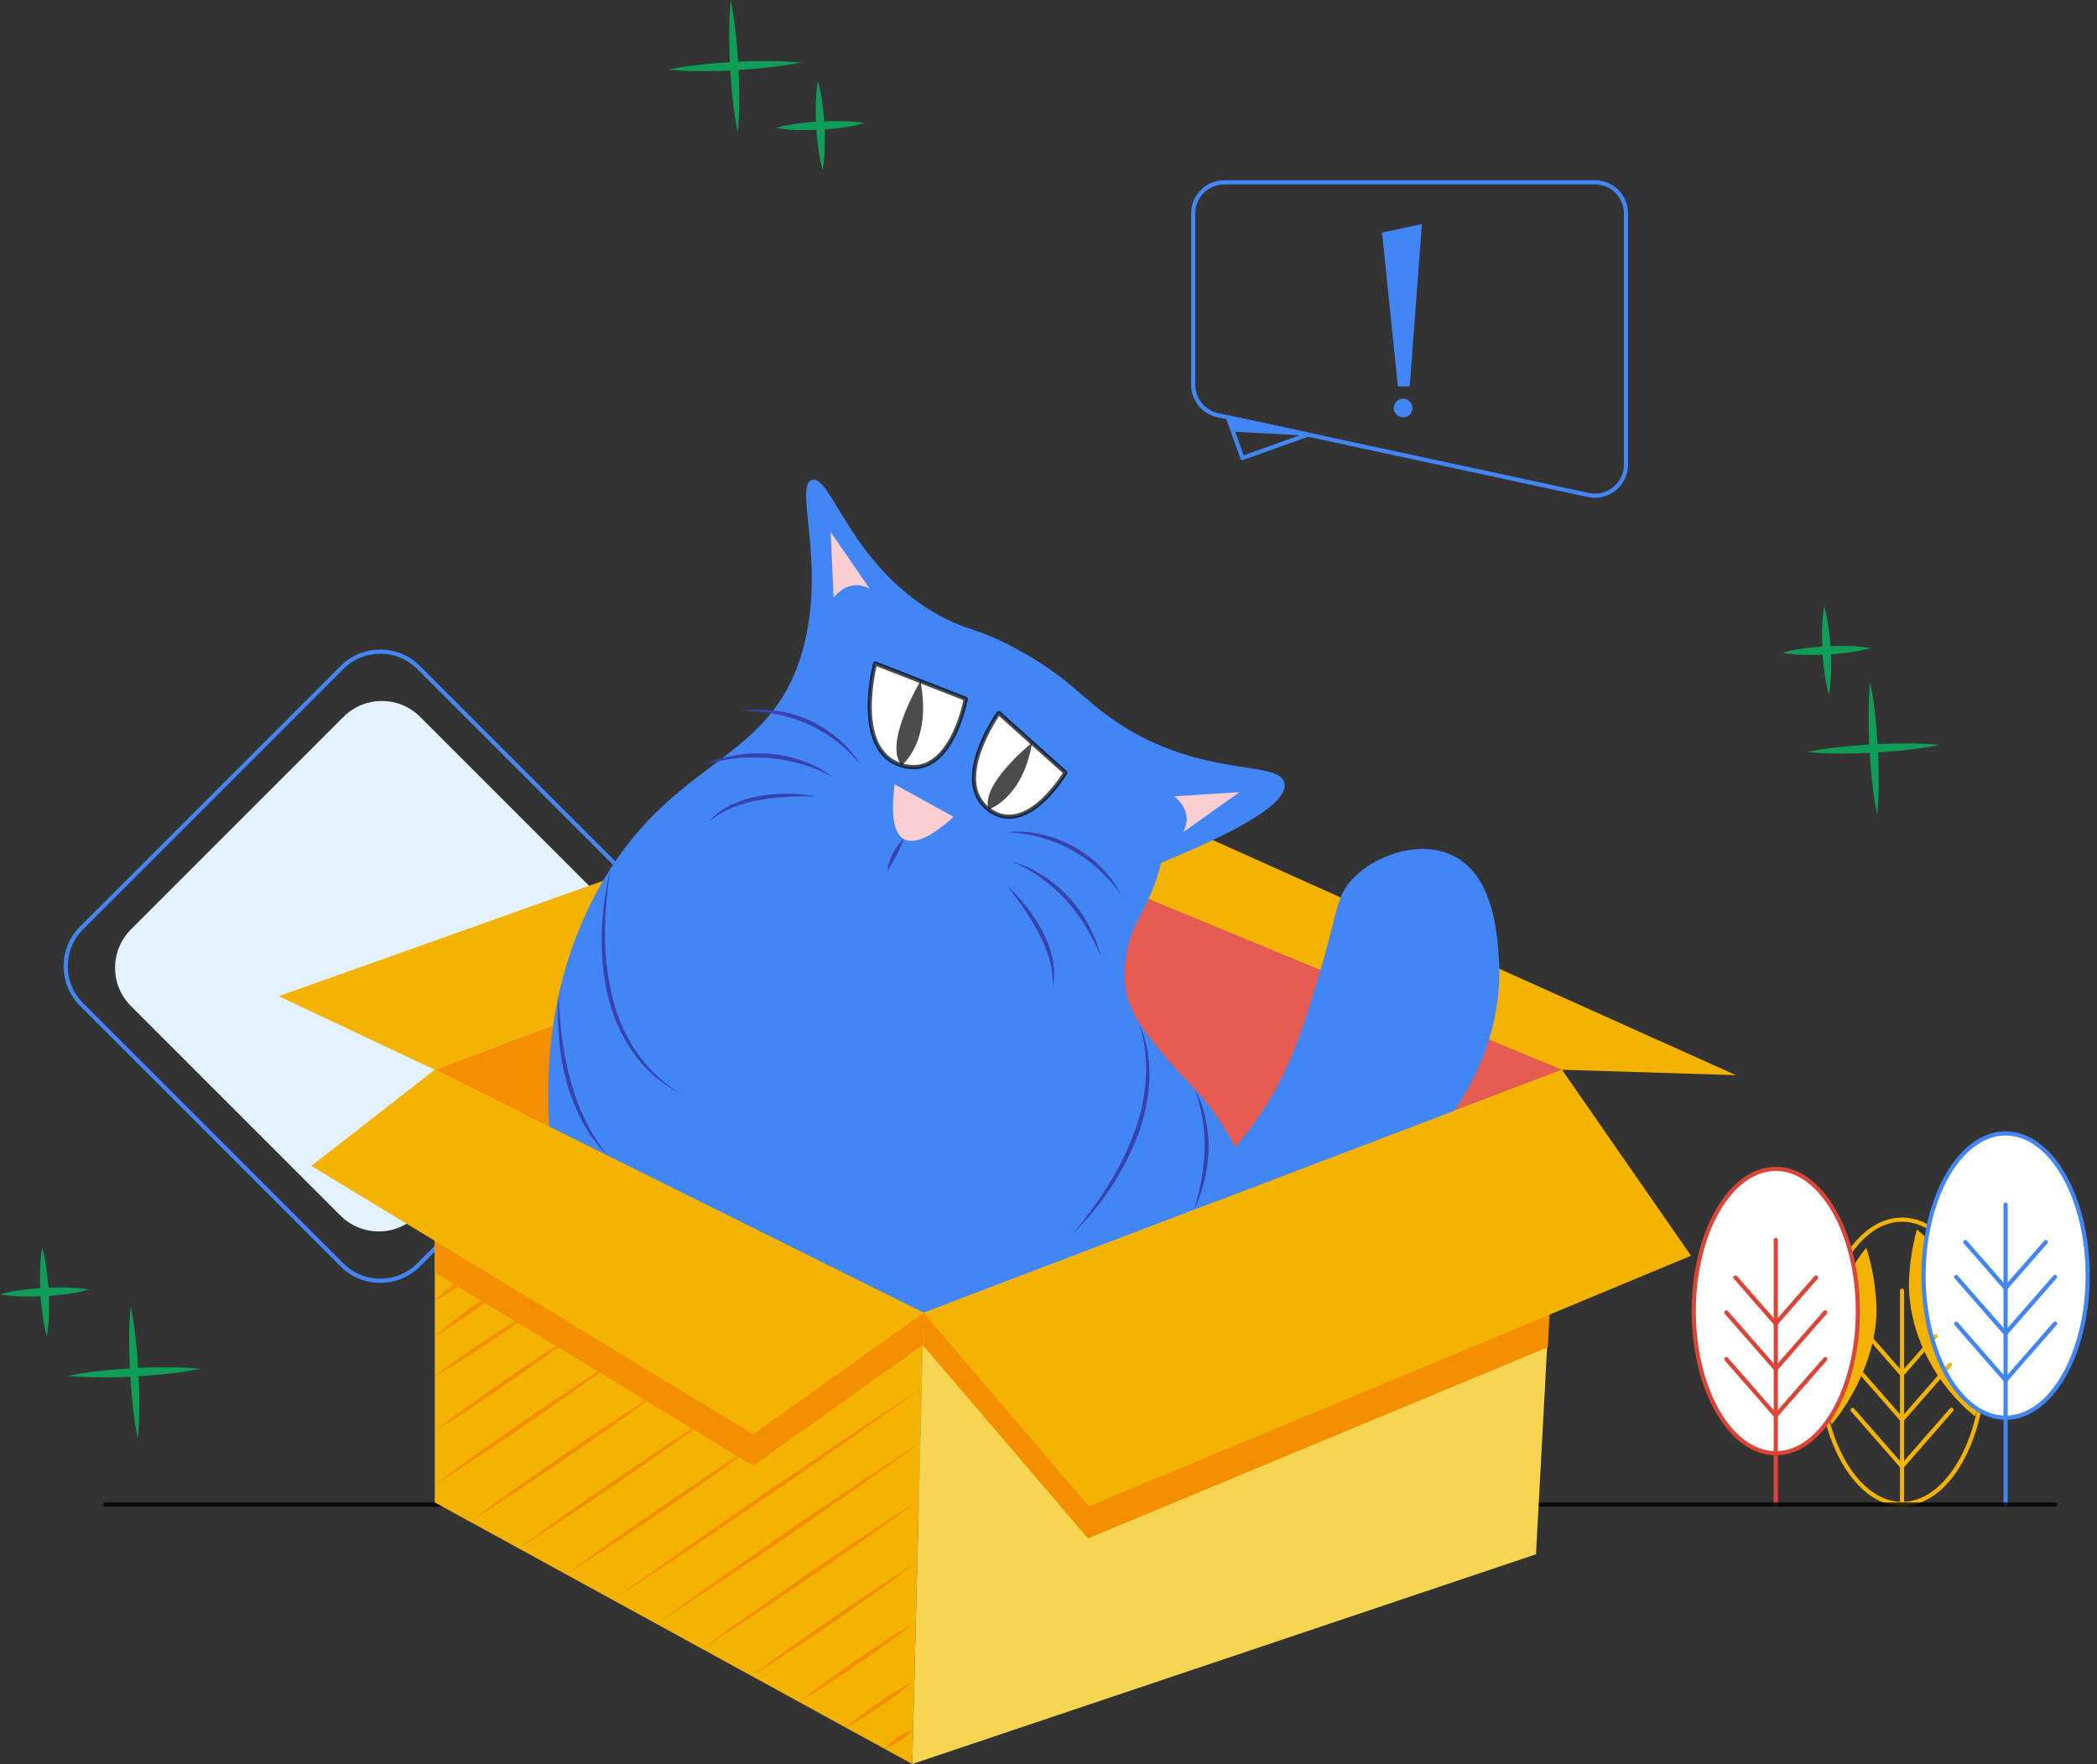 <svg width="233" height="196" viewBox="0 0 233 196" fill="none" xmlns="http://www.w3.org/2000/svg">
<rect x="0" y="0" width="233" height="196" fill="#333333" stroke="none"/>
<g clip-path="url(#clip0_1727_7100)">
<path d="M211.338 167.107C216.373 167.107 220.455 160.035 220.455 151.311C220.455 142.586 216.373 135.514 211.338 135.514C206.303 135.514 202.221 142.586 202.221 151.311C202.221 160.035 206.303 167.107 211.338 167.107Z" stroke="#F4B300" stroke-width="0.463" stroke-miterlimit="10"/>
<path d="M203.518 158.259C202.221 155.267 203.199 153.432 203.199 151.311C203.199 146.849 204.695 141.8 207.368 138.631C208.085 140.9 208.467 143.261 208.503 145.64C208.489 150.092 206.177 155.091 203.518 158.259Z" fill="#F4B300"/>
<path d="M197.311 161.47C202.346 161.47 206.428 154.397 206.428 145.673C206.428 136.949 202.346 129.876 197.311 129.876C192.276 129.876 188.194 136.949 188.194 145.673C188.194 154.397 192.276 161.47 197.311 161.47Z" fill="white"/>
<path d="M219.695 151.806C219.695 153.571 220.408 154.979 219.436 157.365C215.243 154.025 212.098 148.415 212.098 142.639C212.153 140.603 212.45 138.582 212.983 136.616C217.17 139.929 219.695 146.03 219.695 151.806Z" fill="#F4B300"/>
<path d="M222.845 157.527C227.88 157.527 231.962 150.455 231.962 141.731C231.962 133.006 227.88 125.934 222.845 125.934C217.81 125.934 213.728 133.006 213.728 141.731C213.728 150.455 217.81 157.527 222.845 157.527Z" fill="white"/>
<path d="M211.338 167.107V143.417" stroke="#F4B300" stroke-width="0.463" stroke-linecap="round" stroke-linejoin="round"/>
<path d="M211.338 152.696L215.03 148.475" stroke="#F4B300" stroke-width="0.463" stroke-linecap="round" stroke-linejoin="round"/>
<path d="M211.338 157.736L216.661 151.653" stroke="#F4B300" stroke-width="0.463" stroke-linecap="round" stroke-linejoin="round"/>
<path d="M211.338 162.933L216.832 156.647" stroke="#F4B300" stroke-width="0.463" stroke-linecap="round" stroke-linejoin="round"/>
<path d="M211.338 152.709L206.863 147.586" stroke="#F4B300" stroke-width="0.463" stroke-linecap="round" stroke-linejoin="round"/>
<path d="M211.338 157.745L205.844 151.463" stroke="#F4B300" stroke-width="0.463" stroke-linecap="round" stroke-linejoin="round"/>
<path d="M211.338 162.943L205.844 156.661" stroke="#F4B300" stroke-width="0.463" stroke-linecap="round" stroke-linejoin="round"/>
<path d="M222.845 157.527C227.88 157.527 231.962 150.455 231.962 141.731C231.962 133.006 227.88 125.934 222.845 125.934C217.81 125.934 213.728 133.006 213.728 141.731C213.728 150.455 217.81 157.527 222.845 157.527Z" stroke="#4285F4" stroke-width="0.463" stroke-miterlimit="10"/>
<path d="M222.845 133.837V157.527V167.172" stroke="#4285F4" stroke-width="0.463" stroke-linecap="round" stroke-linejoin="round"/>
<path d="M222.845 143.116L227.311 138.006" stroke="#4285F4" stroke-width="0.463" stroke-linecap="round" stroke-linejoin="round"/>
<path d="M222.845 148.156L228.339 141.874" stroke="#4285F4" stroke-width="0.463" stroke-linecap="round" stroke-linejoin="round"/>
<path d="M222.845 153.349L228.339 147.067" stroke="#4285F4" stroke-width="0.463" stroke-linecap="round" stroke-linejoin="round"/>
<path d="M222.845 143.125L218.365 138.006" stroke="#4285F4" stroke-width="0.463" stroke-linecap="round" stroke-linejoin="round"/>
<path d="M222.845 148.165L217.351 141.883" stroke="#4285F4" stroke-width="0.463" stroke-linecap="round" stroke-linejoin="round"/>
<path d="M222.845 153.363L217.351 147.076" stroke="#4285F4" stroke-width="0.463" stroke-linecap="round" stroke-linejoin="round"/>
<path d="M197.311 161.47C202.346 161.47 206.428 154.397 206.428 145.673C206.428 136.949 202.346 129.876 197.311 129.876C192.276 129.876 188.194 136.949 188.194 145.673C188.194 154.397 192.276 161.47 197.311 161.47Z" stroke="#DB4537" stroke-width="0.463" stroke-linecap="round" stroke-linejoin="round"/>
<path d="M197.311 137.779V161.47V167.172" stroke="#DB4537" stroke-width="0.463" stroke-linecap="round" stroke-linejoin="round"/>
<path d="M197.311 147.058L201.781 141.948" stroke="#DB4537" stroke-width="0.463" stroke-linecap="round" stroke-linejoin="round"/>
<path d="M197.311 152.098L202.805 145.816" stroke="#DB4537" stroke-width="0.463" stroke-linecap="round" stroke-linejoin="round"/>
<path d="M197.311 157.291L202.805 151.009" stroke="#DB4537" stroke-width="0.463" stroke-linecap="round" stroke-linejoin="round"/>
<path d="M197.311 147.067L192.836 141.948" stroke="#DB4537" stroke-width="0.463" stroke-linecap="round" stroke-linejoin="round"/>
<path d="M197.311 152.107L191.817 145.826" stroke="#DB4537" stroke-width="0.463" stroke-linecap="round" stroke-linejoin="round"/>
<path d="M197.311 157.3L191.817 151.019" stroke="#DB4537" stroke-width="0.463" stroke-linecap="round" stroke-linejoin="round"/>
<path d="M11.701 167.172H228.339" stroke="black" stroke-opacity="0.8" stroke-width="0.463" stroke-linecap="round" stroke-linejoin="round"/>
<path d="M69.96 102.927L46.683 79.651C44.331 77.299 40.518 77.299 38.166 79.651L14.549 103.268C12.197 105.62 12.197 109.433 14.549 111.785L37.825 135.062C40.177 137.413 43.99 137.413 46.342 135.062L69.96 111.444C72.311 109.092 72.311 105.279 69.96 102.927Z" fill="#E4F2FF"/>
<path d="M75.443 103.098L46.512 74.167C44.161 71.816 40.347 71.816 37.996 74.167L9.065 103.098C6.713 105.45 6.713 109.263 9.065 111.615L37.996 140.545C40.347 142.897 44.161 142.897 46.512 140.545L75.443 111.615C77.795 109.263 77.795 105.45 75.443 103.098Z" stroke="#4285F4" stroke-width="0.463" stroke-linecap="round" stroke-linejoin="round"/>
<path d="M14.518 145.135C14.767 146.344 14.954 147.563 15.079 148.791C15.218 150.009 15.301 151.232 15.375 152.455C15.449 153.678 15.482 154.905 15.472 156.138C15.481 157.375 15.427 158.612 15.31 159.844C15.062 158.636 14.875 157.416 14.75 156.189C14.611 154.97 14.527 153.743 14.453 152.52C14.379 151.297 14.351 150.069 14.356 148.841C14.361 147.614 14.393 146.386 14.518 145.135Z" fill="#0F9D58"/>
<path d="M22.264 152.084C21.055 152.332 19.836 152.519 18.609 152.645C17.386 152.784 16.163 152.867 14.94 152.946C13.717 153.025 12.489 153.048 11.261 153.038C10.024 153.05 8.787 152.995 7.556 152.876C8.763 152.627 9.983 152.441 11.211 152.32C12.429 152.181 13.652 152.093 14.875 152.019C16.098 151.945 17.325 151.917 18.553 151.927C19.792 151.916 21.03 151.969 22.264 152.084Z" fill="#0F9D58"/>
<path d="M48.043 128.417C48.267 129.222 48.431 130.043 48.534 130.872C48.65 131.692 48.729 132.516 48.771 133.341C48.812 134.166 48.826 134.99 48.803 135.819C48.789 136.655 48.713 137.488 48.576 138.312C48.353 137.506 48.187 136.686 48.08 135.857C47.969 135.037 47.891 134.217 47.849 133.392C47.807 132.567 47.793 131.738 47.816 130.909C47.83 130.074 47.906 129.241 48.043 128.417Z" fill="#3842AD"/>
<path d="M53.273 133.1C52.47 133.325 51.651 133.489 50.823 133.591C49.998 133.702 49.178 133.786 48.354 133.828C47.529 133.869 46.705 133.883 45.875 133.86C45.04 133.846 44.207 133.77 43.383 133.633C44.186 133.405 45.005 133.239 45.834 133.137C46.658 133.026 47.478 132.943 48.303 132.901C49.127 132.859 49.952 132.85 50.781 132.873C51.616 132.887 52.449 132.963 53.273 133.1Z" fill="#3842AD"/>
<path d="M81.184 0C81.439 1.214 81.606 2.432 81.74 3.655C81.874 4.878 81.967 6.096 82.041 7.324C82.115 8.552 82.143 9.775 82.138 11.002C82.145 12.239 82.09 13.476 81.972 14.708C81.717 13.494 81.55 12.276 81.416 11.053C81.281 9.83 81.189 8.612 81.115 7.384C81.04 6.157 81.013 4.934 81.022 3.706C81.013 2.469 81.067 1.232 81.184 0V0Z" fill="#0F9D58"/>
<path d="M88.944 6.949C87.73 7.203 86.511 7.37 85.288 7.505C84.066 7.639 82.847 7.732 81.62 7.806C80.392 7.88 79.169 7.908 77.941 7.903C76.704 7.91 75.467 7.854 74.235 7.736C75.449 7.481 76.667 7.315 77.89 7.18C79.113 7.046 80.332 6.953 81.559 6.879C82.787 6.805 84.01 6.777 85.237 6.787C86.475 6.776 87.712 6.83 88.944 6.949ZM90.88 9.005C91.104 9.811 91.268 10.631 91.371 11.461C91.482 12.281 91.565 13.105 91.607 13.93C91.649 14.754 91.663 15.579 91.64 16.408C91.626 17.243 91.55 18.076 91.413 18.9C91.187 18.095 91.021 17.275 90.917 16.445C90.806 15.625 90.722 14.801 90.681 13.976C90.639 13.152 90.63 12.327 90.653 11.498C90.667 10.662 90.743 9.829 90.88 9.005Z" fill="#0F9D58"/>
<path d="M96.091 13.684C95.286 13.908 94.465 14.074 93.636 14.18C92.816 14.291 91.996 14.37 91.172 14.416C90.347 14.463 89.518 14.467 88.693 14.449C87.856 14.433 87.022 14.356 86.196 14.217C87.001 13.993 87.822 13.829 88.652 13.726C89.472 13.615 90.296 13.531 91.121 13.49C91.945 13.448 92.77 13.439 93.599 13.462C94.434 13.476 95.267 13.551 96.091 13.684ZM4.679 138.608C4.902 139.412 5.068 140.231 5.174 141.059C5.286 141.883 5.364 142.703 5.411 143.528C5.457 144.353 5.462 145.177 5.443 146.006C5.425 146.842 5.348 147.674 5.211 148.499C4.987 147.695 4.823 146.876 4.72 146.048C4.609 145.223 4.526 144.404 4.484 143.579C4.442 142.754 4.429 141.925 4.452 141.101C4.47 140.266 4.546 139.433 4.679 138.608Z" fill="#0F9D58"/>
<path d="M9.895 143.287C9.09 143.511 8.269 143.675 7.44 143.778C6.62 143.894 5.795 143.973 4.971 144.014C4.146 144.056 3.321 144.07 2.492 144.047C1.657 144.033 0.824 143.957 -0 143.82C0.805 143.596 1.626 143.431 2.455 143.324C3.275 143.213 4.095 143.134 4.92 143.092C5.744 143.051 6.573 143.037 7.403 143.06C8.238 143.074 9.071 143.15 9.895 143.287ZM207.79 75.815C208.038 77.023 208.225 78.243 208.35 79.47C208.489 80.688 208.572 81.911 208.651 83.139C208.73 84.367 208.753 85.59 208.744 86.817C208.752 88.055 208.698 89.291 208.582 90.523C208.332 89.315 208.147 88.095 208.026 86.868C207.882 85.65 207.799 84.427 207.725 83.199C207.651 81.972 207.623 80.749 207.627 79.521C207.632 78.293 207.664 77.052 207.79 75.815Z" fill="#0F9D58"/>
<path d="M215.535 82.768C214.321 83.023 213.098 83.19 211.88 83.324C210.662 83.459 209.434 83.551 208.211 83.625C206.988 83.7 205.761 83.727 204.533 83.723C203.296 83.73 202.059 83.674 200.827 83.556C202.041 83.301 203.259 83.134 204.482 83C205.705 82.866 206.923 82.773 208.146 82.699C209.369 82.625 210.597 82.597 211.829 82.606C213.066 82.595 214.304 82.649 215.535 82.768ZM202.685 67.324C202.908 68.128 203.074 68.947 203.18 69.774C203.292 70.594 203.37 71.419 203.417 72.243C203.463 73.068 203.468 73.893 203.444 74.722C203.431 75.557 203.355 76.39 203.217 77.214C202.993 76.41 202.829 75.591 202.726 74.763C202.615 73.939 202.532 73.119 202.49 72.294C202.448 71.47 202.435 70.641 202.458 69.816C202.476 68.981 202.552 68.148 202.685 67.324Z" fill="#0F9D58"/>
<path d="M207.901 72.003C207.096 72.227 206.275 72.391 205.445 72.494C204.626 72.605 203.801 72.688 202.976 72.73C202.152 72.772 201.327 72.785 200.498 72.762C199.663 72.749 198.83 72.673 198.006 72.535C198.811 72.31 199.631 72.144 200.461 72.04C201.281 71.928 202.101 71.85 202.925 71.808C203.75 71.766 204.579 71.752 205.408 71.776C206.244 71.79 207.077 71.866 207.901 72.003Z" fill="#0F9D58"/>
<path d="M113.815 94.118L48.307 118.86L102.623 145.867L173.556 118.86L113.815 94.118Z" fill="#F49000"/>
<path d="M113.815 94.118L102.623 145.867L173.556 118.86L113.815 94.118Z" fill="#E65B51"/>
<path d="M113.815 94.174L173.556 118.86L192.887 119.462L133.823 92.918L113.815 94.174Z" fill="#F4B300"/>
<path d="M30.963 110.684L95.749 87.646L113.815 94.118L48.307 118.86L30.963 110.684Z" fill="#F4B300"/>
<path d="M129.649 92.14C129.437 94.527 128.869 96.87 127.963 99.089C126.851 101.775 125.739 102.989 125.22 105.625C124.844 107.29 124.844 109.019 125.22 110.684C125.596 112.226 126.295 113.523 128.597 116.377C131.238 119.657 132.137 120.208 133.869 122.283C135.537 124.289 136.76 126.527 139.136 130.928C142.231 136.649 143.769 139.512 143.986 140.628C145.548 148.906 134.888 157.439 133.234 158.76C120.287 169.122 101.488 169.465 87.688 164.031C81.949 161.909 76.76 158.522 72.507 154.122C63.988 145.173 62.274 134.726 61.542 129.871C60.977 126.091 58.985 111.476 67.027 97.824C75.194 83.959 85.627 84.811 89.166 72.308C91.862 62.789 88.179 53.922 90.217 53.315C92.376 52.69 94.595 63.15 104.578 68.496C107.682 70.159 108.539 69.719 112.958 72.105C118.892 75.31 120.097 77.589 124.187 80.304C133.638 86.572 142.254 84.376 142.717 87.049C142.99 88.522 140.748 91.139 128.38 96.115L129.649 92.14Z" fill="#4285F4"/>
<path d="M102.623 145.867L101.363 196L48.307 166.936V118.86L102.623 145.867Z" fill="#F4B300"/>
<path d="M102.623 145.867L101.363 196L170.665 172.699L173.556 118.86L102.623 145.867Z" fill="#F6D550"/>
<path d="M134.921 132.623C134.541 129.195 137.608 128.079 141.249 121.871C143.829 117.466 145.089 113.241 146.729 107.742C148.702 101.127 148.415 99.455 150.523 97.412C153.187 94.827 157.935 93.326 161.488 95.095C165.972 97.328 166.366 103.735 166.551 106.677C167.246 118.022 159.542 126.476 156.638 129.663C153.224 133.406 146.446 140.827 140.424 138.928C137.71 138.108 135.236 135.454 134.921 132.623Z" fill="#4285F4"/>
<path d="M97.24 73.717L107.307 77.65C107.307 77.65 105.704 86.692 100.182 85.038C94.66 83.385 97.24 73.717 97.24 73.717Z" fill="white"/>
<path d="M97.24 73.717L107.307 77.65C107.307 77.65 105.704 86.692 100.182 85.038C94.66 83.385 97.24 73.717 97.24 73.717Z" stroke="black" stroke-opacity="0.7" stroke-width="0.463" stroke-linecap="round" stroke-linejoin="round"/>
<path d="M102.271 75.681C102.271 75.681 98.102 82.629 100.182 85.038C100.182 85.038 103.568 82.426 102.271 75.681Z" fill="black" fill-opacity="0.7"/>
<path d="M110.966 79.215L118.378 85.849C118.378 85.849 114.084 93.141 109.85 89.935C105.616 86.729 110.966 79.215 110.966 79.215Z" fill="white"/>
<path d="M110.966 79.215L118.378 85.849C118.378 85.849 114.084 93.141 109.85 89.935C105.616 86.729 110.966 79.215 110.966 79.215Z" stroke="black" stroke-opacity="0.7" stroke-width="0.463" stroke-linecap="round" stroke-linejoin="round"/>
<path d="M114.677 82.523C114.677 82.523 108.868 87.155 109.859 89.935C109.859 89.926 113.625 88.763 114.677 82.523Z" fill="black" fill-opacity="0.7"/>
<path d="M95.61 84.955C95.214 84.462 94.784 83.997 94.322 83.565C93.869 83.124 93.39 82.71 92.886 82.328C91.888 81.557 90.799 80.911 89.643 80.406C88.493 79.892 87.284 79.523 86.043 79.308C84.791 79.09 83.521 78.986 82.249 78.998C82.558 78.961 82.878 78.928 83.208 78.9C83.527 78.86 83.847 78.839 84.167 78.835C84.813 78.834 85.459 78.874 86.099 78.956C87.379 79.11 88.629 79.457 89.805 79.984C90.994 80.505 92.098 81.202 93.08 82.05C94.081 82.87 94.936 83.852 95.61 84.955ZM92.515 86.359C91.444 85.743 90.302 85.257 89.115 84.913C87.939 84.561 86.73 84.331 85.506 84.228C85.2 84.181 84.89 84.195 84.58 84.172C84.271 84.156 83.962 84.156 83.653 84.172H82.727L81.8 84.26C80.569 84.403 79.35 84.631 78.15 84.941C78.734 84.719 79.317 84.478 79.915 84.311C80.525 84.144 81.143 84.009 81.768 83.908C83.01 83.696 84.274 83.643 85.529 83.751C86.795 83.855 88.041 84.127 89.235 84.561C89.825 84.777 90.4 85.029 90.959 85.316C91.508 85.615 92.029 85.964 92.515 86.359ZM90.829 88.48C90.296 88.48 89.763 88.457 89.231 88.48C88.698 88.504 88.17 88.48 87.642 88.527C86.586 88.581 85.534 88.699 84.492 88.879C83.456 89.054 82.44 89.328 81.457 89.699C81.207 89.787 80.994 89.912 80.739 90.018C80.619 90.074 80.498 90.125 80.383 90.19L80.044 90.394C79.585 90.665 79.15 90.975 78.743 91.32C79.095 90.913 79.489 90.545 79.919 90.222L80.248 89.981C80.359 89.907 80.485 89.847 80.6 89.777C80.837 89.652 81.064 89.499 81.314 89.388C82.302 88.939 83.343 88.62 84.413 88.439C86.539 88.088 88.711 88.111 90.829 88.508V88.48ZM111.74 92.469C113.023 92.325 114.32 92.396 115.58 92.677C116.852 92.938 118.077 93.391 119.212 94.021C120.355 94.629 121.397 95.411 122.302 96.337C122.757 96.794 123.179 97.281 123.567 97.796C123.764 98.051 123.943 98.319 124.104 98.598C124.275 98.866 124.447 99.14 124.609 99.413C123.843 98.399 122.989 97.455 122.056 96.592C121.128 95.742 120.099 95.008 118.994 94.405C117.889 93.801 116.715 93.335 115.497 93.016C114.888 92.846 114.269 92.716 113.644 92.626C113.014 92.53 112.377 92.477 111.74 92.469ZM112.509 95.781C113.116 95.932 113.709 96.138 114.278 96.397C114.846 96.673 115.397 96.982 115.928 97.324C116.99 98.005 117.959 98.823 118.809 99.756C119.658 100.688 120.386 101.723 120.977 102.836C121.271 103.39 121.535 103.959 121.769 104.541C121.992 105.125 122.168 105.727 122.348 106.32C121.862 105.181 121.3 104.076 120.667 103.012L120.176 102.234L119.634 101.451C119.458 101.199 119.27 100.956 119.068 100.724C118.865 100.497 118.689 100.261 118.466 100.029C117.64 99.122 116.723 98.302 115.728 97.583C114.73 96.857 113.649 96.252 112.509 95.781ZM111.86 98.403C113.465 99.842 114.806 101.551 115.821 103.452C116.328 104.412 116.708 105.434 116.951 106.491C117.016 106.751 117.035 107.024 117.076 107.293C117.076 107.427 117.123 107.561 117.132 107.696V108.103C117.139 108.642 117.088 109.179 116.979 109.706C116.998 109.176 116.975 108.644 116.91 108.117L116.868 107.728C116.868 107.599 116.812 107.469 116.785 107.339C116.72 107.084 116.683 106.825 116.599 106.575C116.296 105.569 115.896 104.594 115.404 103.666C114.913 102.731 114.367 101.826 113.769 100.956C113.472 100.492 113.162 100.089 112.842 99.663C112.523 99.237 112.198 98.82 111.86 98.403Z" fill="#3842AD"/>
<path d="M102.535 149.458L120.884 170.938L171.985 149.685L173.37 122.473L102.623 145.867L102.535 149.458Z" fill="#F49000"/>
<path d="M83.681 162.873L102.535 149.444L102.623 145.867L48.307 122.376V141.383L83.681 162.873Z" fill="#F49000"/>
<path d="M92.622 66.397L92.297 59.115L96.661 65.457C96.661 65.457 94.614 64.002 92.622 66.397ZM130.446 88.48L137.719 88.017L131.446 92.483C131.446 92.483 132.869 90.417 130.446 88.48Z" fill="#FBCED1"/>
<path d="M83.681 159.357L34.6 129.542L48.307 118.86L102.623 145.867L83.681 159.357Z" fill="#F4B300"/>
<path d="M187.893 139.525L120.982 167.357L102.623 145.867L173.556 118.86L187.893 139.525Z" fill="#F4B300"/>
<path d="M48.307 144.533C49.037 143.803 49.827 143.137 50.67 142.541C51.498 141.926 52.378 141.385 53.301 140.924C52.573 141.655 51.782 142.322 50.939 142.916C50.109 143.529 49.228 144.069 48.307 144.533ZM48.307 148.485C49.538 147.394 50.824 146.369 52.162 145.413C53.487 144.442 54.863 143.542 56.285 142.717C55.058 143.81 53.773 144.835 52.435 145.789C51.108 146.76 49.73 147.66 48.307 148.485ZM48.303 152.904C49.197 152.191 50.119 151.514 51.05 150.866C51.981 150.217 52.903 149.564 53.866 148.929C54.83 148.295 55.77 147.679 56.743 147.076L58.202 146.187C58.698 145.9 59.184 145.608 59.685 145.335C59.221 145.691 58.758 146.025 58.327 146.372L56.938 147.373C56.011 148.035 55.085 148.675 54.121 149.305C53.158 149.935 52.217 150.555 51.244 151.158C50.272 151.76 49.303 152.353 48.303 152.904ZM48.307 158.991C49.609 157.981 50.943 157.008 52.282 156.04C53.621 155.072 54.969 154.132 56.322 153.191C57.674 152.251 59.045 151.338 60.426 150.412L62.501 149.064C63.201 148.628 63.891 148.179 64.6 147.753C63.951 148.267 63.284 148.753 62.631 149.249L60.63 150.708C59.296 151.676 57.943 152.617 56.586 153.557C55.228 154.498 53.862 155.41 52.481 156.337C51.101 157.263 49.72 158.139 48.307 158.991ZM48.303 164.962C49.994 163.684 51.712 162.452 53.435 161.219C55.159 159.987 56.905 158.797 58.642 157.583C60.38 156.369 62.14 155.202 63.905 154.034L66.559 152.293C67.453 151.723 68.343 151.144 69.242 150.588C68.398 151.232 67.541 151.848 66.689 152.478L64.109 154.331C62.386 155.563 60.639 156.758 58.902 157.972C57.165 159.186 55.404 160.353 53.635 161.52C51.865 162.688 50.1 163.841 48.303 164.962ZM52.296 168.997C54.029 167.696 55.793 166.431 57.558 165.171C59.323 163.911 61.116 162.692 62.89 161.465C64.665 160.237 66.476 159.028 68.283 157.833L71.002 156.045C71.928 155.461 72.822 154.868 73.744 154.298C72.883 154.956 72.002 155.586 71.127 156.23L68.486 158.125C66.717 159.38 64.929 160.608 63.154 161.831C61.38 163.054 59.569 164.272 57.758 165.467C55.946 166.662 54.14 167.853 52.296 168.997ZM57.633 172.027C59.365 170.721 61.125 169.456 62.895 168.2C64.665 166.945 66.448 165.717 68.227 164.494C70.006 163.271 71.808 162.053 73.619 160.858L76.334 159.07C77.26 158.491 78.159 157.893 79.081 157.323C78.215 157.981 77.335 158.616 76.463 159.26L73.818 161.154C72.053 162.41 70.265 163.633 68.486 164.86C66.708 166.088 64.901 167.302 63.094 168.497C61.288 169.692 59.472 170.878 57.633 172.027ZM63.002 174.88C64.734 173.574 66.499 172.309 68.264 171.054C70.029 169.799 71.822 168.571 73.596 167.348C75.37 166.125 77.182 164.907 78.988 163.712L81.707 161.923C82.634 161.34 83.528 160.747 84.45 160.177C83.588 160.835 82.708 161.465 81.837 162.109L79.215 163.99C77.446 165.245 75.657 166.473 73.883 167.696C72.109 168.918 70.298 170.137 68.486 171.332C66.675 172.527 64.855 173.718 63.002 174.88ZM68.357 177.595C71.136 175.571 73.939 173.593 76.746 171.619L85.21 165.745L93.733 159.959L98.019 157.101L102.327 154.28L98.157 157.286L93.951 160.256L85.488 166.125L76.964 171.911C74.12 173.824 71.243 175.728 68.357 177.595ZM102.257 160.284C99.867 162.039 97.449 163.753 95.026 165.463C92.603 167.172 90.153 168.849 87.721 170.558C85.288 172.268 82.819 173.903 80.355 175.552L76.649 178.012C75.407 178.823 74.171 179.643 72.92 180.439C74.11 179.555 75.324 178.698 76.524 177.827L80.151 175.256C82.578 173.546 85.024 171.869 87.456 170.16C89.888 168.451 92.358 166.815 94.822 165.171C97.287 163.526 99.76 161.882 102.257 160.284ZM102.1 166.676C100.145 168.136 98.162 169.549 96.179 170.957C94.197 172.365 92.181 173.736 90.185 175.126C88.188 176.516 86.164 177.887 84.135 179.221L81.068 181.236C80.04 181.889 79.025 182.561 77.992 183.205C78.965 182.473 79.956 181.769 80.939 181.046L83.913 178.929C85.9 177.54 87.906 176.15 89.907 174.76C91.908 173.37 93.928 172.018 95.957 170.674C97.986 169.331 100.061 167.978 102.1 166.676ZM101.914 173.569C100.432 174.704 98.922 175.793 97.412 176.877C95.901 177.961 94.359 179.017 92.835 180.087C91.311 181.157 89.754 182.181 88.202 183.205L85.886 184.729C85.094 185.225 84.316 185.734 83.519 186.216C84.255 185.646 85.01 185.1 85.756 184.544L88.022 182.909C89.536 181.825 91.07 180.773 92.599 179.703C94.127 178.633 95.674 177.609 97.231 176.585C98.787 175.561 100.335 174.547 101.914 173.569ZM101.761 180.203C100.733 181.023 99.672 181.806 98.611 182.58C97.551 183.353 96.476 184.104 95.397 184.85C94.317 185.595 93.224 186.327 92.117 187.036L90.458 188.078C89.893 188.417 89.342 188.769 88.767 189.098C89.282 188.685 89.81 188.296 90.329 187.893L91.918 186.726C92.974 185.947 94.053 185.197 95.132 184.451C96.212 183.705 97.305 182.973 98.412 182.265C99.519 181.556 100.622 180.847 101.761 180.203ZM101.595 186.735C99.24 188.727 96.69 190.476 93.984 191.956C95.154 190.952 96.38 190.017 97.657 189.153C98.923 188.274 100.238 187.467 101.595 186.735ZM101.451 192.132C101.025 192.623 100.534 193.055 99.992 193.415C99.462 193.79 98.883 194.092 98.273 194.314C99.142 193.342 100.232 192.594 101.451 192.132Z" fill="#F49000"/>
<path d="M98.574 96.856C98.647 96.153 98.858 95.471 99.195 94.85C99.51 94.222 99.93 93.651 100.437 93.164C100.212 93.818 99.935 94.454 99.607 95.063C99.294 95.678 98.949 96.276 98.574 96.856Z" fill="#3842AD"/>
<path d="M99.403 87.151L105.94 90.746C105.94 90.746 97.921 98.741 99.403 87.151Z" fill="#FBCED1"/>
<path d="M176.497 55.001L135.305 46.13C134.533 45.964 133.841 45.538 133.344 44.924C132.848 44.309 132.577 43.543 132.577 42.753V23.714C132.577 22.797 132.941 21.918 133.589 21.27C134.237 20.622 135.116 20.258 136.032 20.258H177.201C177.656 20.257 178.106 20.345 178.527 20.518C178.947 20.691 179.329 20.946 179.651 21.267C179.973 21.588 180.228 21.969 180.402 22.389C180.577 22.809 180.666 23.259 180.666 23.714V51.624C180.667 52.139 180.552 52.646 180.331 53.111C180.109 53.575 179.787 53.984 179.387 54.307C178.988 54.631 178.521 54.861 178.021 54.982C177.521 55.102 177 55.108 176.497 55.001V55.001Z" stroke="#4285F4" stroke-width="0.463" stroke-linecap="round" stroke-linejoin="round"/>
<path d="M136.431 46.371L138.048 50.888L145.325 48.289L136.431 46.371Z" stroke="#4285F4" stroke-width="0.463" stroke-linecap="round" stroke-linejoin="round"/>
<path d="M145.024 48.395L145.325 48.289L136.431 46.371L137.005 47.969L145.024 48.395Z" fill="#4285F4"/>
<path d="M156.638 42.929H155.317L153.562 25.845L157.99 24.895L156.638 42.929Z" fill="#4285F4"/>
<path d="M155.906 46.371C156.479 46.371 156.944 45.907 156.944 45.333C156.944 44.76 156.479 44.296 155.906 44.296C155.333 44.296 154.868 44.76 154.868 45.333C154.868 45.907 155.333 46.371 155.906 46.371Z" fill="#4285F4"/>
<path d="M75.463 121.44C74.435 120.886 73.469 120.222 72.582 119.462C71.714 118.677 70.937 117.798 70.265 116.84C68.933 114.894 67.989 112.71 67.486 110.406C66.987 108.113 66.781 105.765 66.874 103.42C66.952 101.086 67.282 98.767 67.856 96.504C67.662 97.653 67.5 98.82 67.393 99.96C67.287 101.099 67.222 102.276 67.222 103.429C67.184 105.739 67.42 108.045 67.926 110.299C68.404 112.556 69.293 114.706 70.548 116.641C71.181 117.603 71.918 118.493 72.744 119.296C73.58 120.095 74.491 120.813 75.463 121.44ZM62.075 110.48C62.135 112.083 62.237 113.681 62.436 115.261C62.638 116.84 62.947 118.403 63.363 119.939C63.768 121.474 64.315 122.968 64.998 124.401C65.689 125.836 66.545 127.186 67.551 128.422C67.273 128.134 66.999 127.842 66.726 127.546C66.453 127.25 66.221 126.921 65.966 126.619C65.712 126.318 65.503 125.952 65.29 125.614C65.067 125.278 64.863 124.93 64.678 124.572C63.919 123.144 63.327 121.633 62.914 120.069C62.501 118.509 62.23 116.916 62.103 115.307C61.963 113.701 61.954 112.087 62.075 110.48ZM126.578 113.676C126.995 114.68 127.306 115.725 127.504 116.794C127.677 117.866 127.747 118.952 127.713 120.037C127.59 122.219 127.121 124.367 126.323 126.402C125.523 128.424 124.505 130.353 123.289 132.155C122.078 133.959 120.681 135.63 119.119 137.14C119.833 136.331 120.508 135.491 121.144 134.62C121.792 133.763 122.399 132.873 122.969 131.961C124.126 130.154 125.099 128.236 125.874 126.235C126.26 125.238 126.582 124.216 126.837 123.178C127.066 122.135 127.22 121.078 127.3 120.014C127.463 117.874 127.218 115.724 126.578 113.676ZM132.683 134.421C133.007 133.329 133.274 132.222 133.485 131.104C133.691 129.992 133.81 128.866 133.841 127.736C133.871 126.608 133.798 125.479 133.624 124.363C133.536 123.803 133.419 123.248 133.272 122.7C133.197 122.427 133.128 122.154 133.045 121.88C132.961 121.607 132.864 121.338 132.781 121.065C132.915 121.32 133.04 121.579 133.16 121.839C133.281 122.098 133.378 122.372 133.489 122.64C133.677 123.185 133.831 123.74 133.953 124.303C134.205 125.434 134.317 126.592 134.286 127.75C134.255 128.907 134.1 130.058 133.823 131.182C133.553 132.298 133.172 133.383 132.683 134.421Z" fill="#3842AD"/>
</g>
<defs>
<clipPath id="clip0_1727_7100">
<rect width="232.194" height="196" fill="white"/>
</clipPath>
</defs>
</svg>
